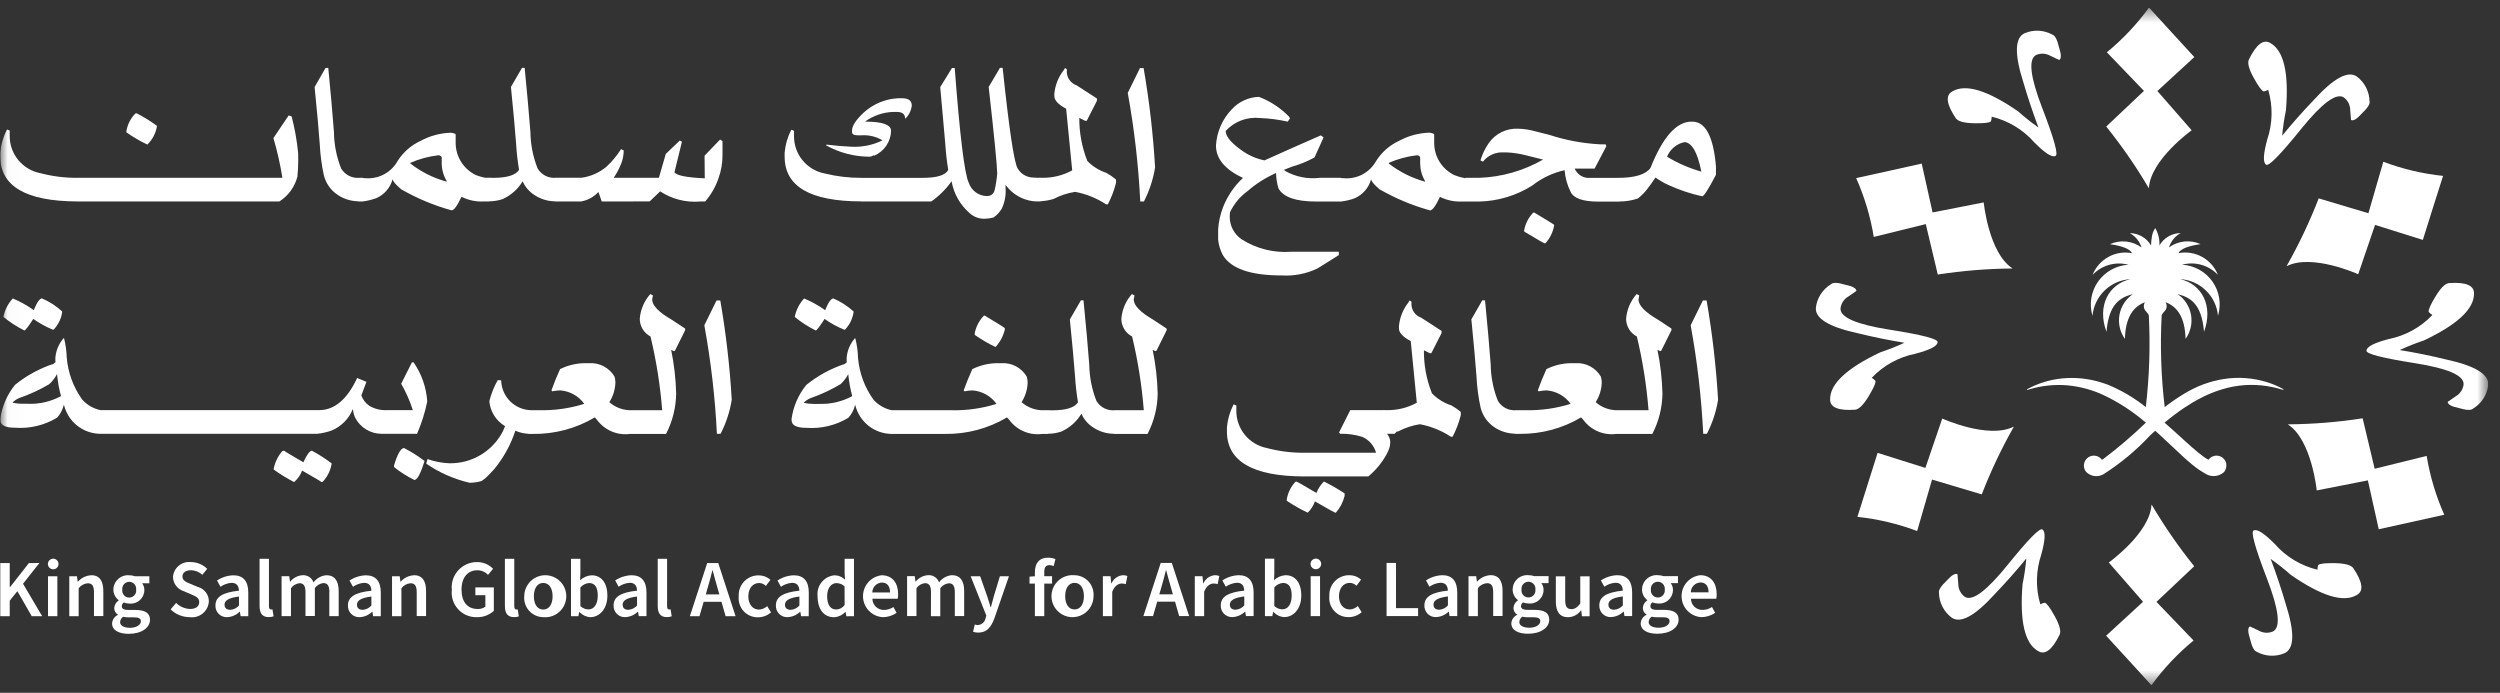 <svg width="166" height="46" viewBox="0 0 166 46" fill="none" xmlns="http://www.w3.org/2000/svg">
<rect x="0" y="0" width="166" height="46" fill="#333333" stroke="none"/>
<g clip-path="url(#clip0_60_3542)">
<g clip-path="url(#clip1_60_3542)">
<g clip-path="url(#clip2_60_3542)">
<path d="M1.92 37.386L0.663 38.991H0.646V37.387H0.019V40.914H0.646V39.884L1.153 39.254L2.107 40.914H2.799L1.529 38.761L2.615 37.385L1.92 37.386Z" fill="white"/>
<path d="M3.809 38.264H3.188V40.914H3.809V38.264Z" fill="white"/>
<mask id="mask0_60_3542" style="mask-type:luminance" maskUnits="userSpaceOnUse" x="0" y="0" width="166" height="46">
<path d="M165.22 0.502H0.02V45.498H165.22V0.502Z" fill="white"/>
</mask>
<g mask="url(#mask0_60_3542)">
<path d="M3.502 37.096C3.434 37.102 3.369 37.128 3.315 37.17C3.261 37.213 3.22 37.27 3.198 37.335C3.176 37.4 3.173 37.47 3.19 37.536C3.207 37.603 3.243 37.663 3.294 37.709C3.345 37.756 3.408 37.786 3.475 37.798C3.543 37.809 3.613 37.8 3.676 37.772C3.738 37.745 3.792 37.699 3.829 37.642C3.867 37.584 3.887 37.517 3.886 37.448C3.886 37.399 3.876 37.351 3.856 37.306C3.836 37.262 3.807 37.221 3.771 37.188C3.735 37.156 3.692 37.13 3.646 37.114C3.6 37.099 3.551 37.092 3.502 37.096Z" fill="white"/>
<path d="M6.046 38.2C5.88 38.208 5.717 38.25 5.568 38.323C5.418 38.395 5.285 38.498 5.176 38.623H5.158L5.11 38.265H4.601V40.915H5.223V39.059C5.294 38.964 5.385 38.886 5.489 38.829C5.594 38.772 5.709 38.738 5.827 38.729C6.114 38.729 6.24 38.893 6.24 39.329V40.907H6.861V39.245C6.861 38.576 6.612 38.191 6.045 38.191" fill="white"/>
<path d="M8.989 40.499H8.518C8.196 40.499 8.089 40.406 8.089 40.259C8.088 40.21 8.099 40.161 8.122 40.117C8.144 40.072 8.177 40.035 8.218 40.006C8.332 40.05 8.453 40.074 8.576 40.076C8.703 40.09 8.832 40.078 8.954 40.039C9.076 40.001 9.189 39.936 9.284 39.851C9.38 39.766 9.456 39.661 9.508 39.544C9.559 39.426 9.586 39.3 9.585 39.172C9.587 39.01 9.534 38.853 9.434 38.727H9.917V38.263H8.969C8.842 38.219 8.709 38.197 8.575 38.198C8.443 38.187 8.309 38.203 8.184 38.246C8.058 38.288 7.942 38.356 7.844 38.446C7.746 38.535 7.667 38.644 7.613 38.765C7.558 38.886 7.53 39.017 7.528 39.15C7.529 39.286 7.561 39.42 7.621 39.541C7.682 39.662 7.77 39.768 7.878 39.85V39.871C7.794 39.925 7.724 39.998 7.673 40.084C7.622 40.17 7.592 40.267 7.585 40.366C7.582 40.454 7.603 40.542 7.645 40.62C7.687 40.697 7.749 40.763 7.824 40.809V40.83C7.716 40.882 7.624 40.962 7.556 41.061C7.489 41.16 7.45 41.276 7.442 41.395C7.442 41.859 7.912 42.086 8.545 42.086C9.411 42.086 9.96 41.674 9.96 41.151C9.96 40.694 9.623 40.502 8.989 40.502M8.576 38.632C8.642 38.632 8.708 38.645 8.768 38.672C8.828 38.699 8.882 38.739 8.926 38.788C8.97 38.837 9.003 38.896 9.023 38.959C9.042 39.022 9.048 39.088 9.04 39.154C9.049 39.22 9.044 39.286 9.025 39.35C9.006 39.413 8.973 39.472 8.93 39.522C8.886 39.571 8.832 39.611 8.772 39.639C8.712 39.666 8.646 39.68 8.58 39.68C8.514 39.68 8.449 39.666 8.388 39.639C8.328 39.611 8.274 39.571 8.231 39.522C8.187 39.472 8.155 39.413 8.136 39.35C8.117 39.286 8.111 39.22 8.12 39.154C8.112 39.088 8.118 39.022 8.138 38.959C8.157 38.896 8.19 38.837 8.234 38.788C8.278 38.739 8.332 38.699 8.392 38.672C8.453 38.645 8.518 38.632 8.584 38.632M8.649 41.687C8.233 41.687 7.974 41.547 7.974 41.304C7.977 41.234 7.998 41.166 8.034 41.105C8.069 41.044 8.119 40.993 8.179 40.955C8.296 40.982 8.417 40.994 8.537 40.992H8.89C9.193 40.992 9.354 41.052 9.354 41.257C9.354 41.485 9.062 41.687 8.634 41.687" fill="white"/>
<path d="M13.146 38.979L12.67 38.779C12.377 38.659 12.113 38.556 12.113 38.28C12.113 38.022 12.33 37.865 12.67 37.865C12.954 37.866 13.228 37.975 13.436 38.168L13.758 37.771C13.468 37.484 13.078 37.322 12.67 37.321C12.526 37.306 12.381 37.319 12.242 37.362C12.104 37.404 11.976 37.474 11.865 37.567C11.755 37.66 11.664 37.774 11.598 37.903C11.533 38.032 11.494 38.173 11.485 38.317C11.491 38.528 11.564 38.731 11.692 38.899C11.819 39.067 11.997 39.19 12.198 39.252L12.681 39.461C13.001 39.598 13.229 39.69 13.229 39.981C13.229 40.259 13.011 40.436 12.614 40.436C12.268 40.421 11.94 40.278 11.694 40.034L11.33 40.464C11.67 40.795 12.126 40.981 12.601 40.98C12.754 41.001 12.91 40.989 13.058 40.946C13.206 40.903 13.344 40.83 13.463 40.732C13.582 40.634 13.679 40.512 13.749 40.374C13.819 40.236 13.859 40.086 13.868 39.932C13.87 39.717 13.802 39.507 13.672 39.335C13.543 39.162 13.361 39.038 13.154 38.98" fill="white"/>
<path d="M15.499 38.2C15.111 38.211 14.734 38.331 14.411 38.547L14.64 38.962C14.859 38.808 15.116 38.718 15.383 38.7C15.741 38.7 15.856 38.938 15.864 39.222C14.777 39.339 14.306 39.635 14.306 40.202C14.301 40.306 14.318 40.409 14.355 40.507C14.393 40.603 14.451 40.692 14.524 40.765C14.598 40.838 14.687 40.895 14.784 40.932C14.882 40.969 14.986 40.985 15.089 40.979C15.398 40.963 15.69 40.836 15.912 40.621H15.929L15.977 40.915H16.486V39.346C16.486 38.603 16.16 38.2 15.497 38.2M15.868 40.205C15.796 40.289 15.707 40.357 15.609 40.407C15.51 40.456 15.402 40.485 15.292 40.492C15.069 40.492 14.909 40.389 14.909 40.155C14.909 39.888 15.149 39.7 15.867 39.609L15.868 40.205Z" fill="white"/>
<path d="M17.992 40.473C17.927 40.473 17.858 40.419 17.858 40.266V37.103H17.236V40.233C17.236 40.697 17.398 40.976 17.839 40.976C17.95 40.979 18.061 40.961 18.166 40.922L18.089 40.458C18.059 40.465 18.028 40.469 17.996 40.469" fill="white"/>
<path d="M21.866 39.333V40.911H22.488V39.249C22.488 38.579 22.229 38.195 21.669 38.195C21.502 38.21 21.339 38.26 21.192 38.342C21.046 38.424 20.918 38.536 20.817 38.67C20.764 38.522 20.664 38.394 20.532 38.308C20.399 38.222 20.242 38.182 20.085 38.195C19.927 38.206 19.774 38.249 19.633 38.323C19.493 38.396 19.37 38.498 19.271 38.621H19.255L19.206 38.26H18.697V40.911H19.319V39.055C19.384 38.965 19.468 38.889 19.563 38.833C19.659 38.776 19.765 38.739 19.875 38.724C20.154 38.724 20.284 38.889 20.284 39.325V40.902H20.906V39.046C20.971 38.956 21.054 38.88 21.15 38.824C21.246 38.767 21.352 38.73 21.462 38.716C21.741 38.716 21.871 38.88 21.871 39.316" fill="white"/>
<path d="M23.104 40.203C23.099 40.306 23.116 40.41 23.154 40.508C23.191 40.605 23.249 40.693 23.323 40.766C23.397 40.839 23.485 40.896 23.582 40.933C23.68 40.97 23.784 40.986 23.888 40.98C24.196 40.964 24.488 40.837 24.71 40.622H24.728L24.775 40.916H25.285V39.346C25.285 38.608 24.958 38.201 24.295 38.201C23.907 38.212 23.53 38.332 23.207 38.548L23.437 38.962C23.656 38.809 23.913 38.718 24.179 38.701C24.537 38.701 24.652 38.938 24.661 39.223C23.573 39.34 23.102 39.636 23.102 40.203M24.661 39.609V40.205C24.588 40.289 24.5 40.357 24.401 40.407C24.302 40.456 24.195 40.485 24.084 40.492C23.862 40.492 23.702 40.389 23.702 40.155C23.702 39.888 23.942 39.7 24.661 39.609Z" fill="white"/>
<path d="M27.476 38.2C27.31 38.208 27.147 38.25 26.997 38.323C26.848 38.395 26.715 38.498 26.605 38.623H26.589L26.54 38.265H26.031V40.915H26.653V39.059C26.724 38.964 26.815 38.886 26.919 38.829C27.023 38.772 27.138 38.738 27.257 38.729C27.544 38.729 27.67 38.893 27.67 39.329V40.907H28.291V39.245C28.291 38.576 28.042 38.191 27.475 38.191" fill="white"/>
<path d="M31.663 40.98C32.079 40.992 32.483 40.842 32.79 40.562V39.005H31.564V39.52H32.229V40.282C32.084 40.389 31.907 40.444 31.726 40.437C31.018 40.437 30.645 39.949 30.645 39.144C30.645 38.338 31.066 37.866 31.692 37.866C31.825 37.864 31.958 37.891 32.08 37.943C32.203 37.996 32.313 38.074 32.404 38.172L32.739 37.768C32.601 37.625 32.435 37.511 32.252 37.434C32.068 37.358 31.87 37.319 31.672 37.322C31.437 37.321 31.205 37.369 30.99 37.463C30.776 37.558 30.583 37.696 30.426 37.87C30.268 38.044 30.149 38.249 30.076 38.471C30.002 38.694 29.977 38.93 30.001 39.163C29.974 39.395 29.997 39.63 30.069 39.852C30.141 40.075 30.26 40.279 30.418 40.451C30.575 40.624 30.768 40.76 30.983 40.852C31.198 40.943 31.43 40.987 31.663 40.981" fill="white"/>
<path d="M34.123 40.98C34.235 40.983 34.346 40.965 34.451 40.926L34.373 40.462C34.343 40.47 34.312 40.473 34.28 40.473C34.215 40.473 34.147 40.419 34.147 40.266V37.103H33.525V40.233C33.525 40.697 33.687 40.976 34.127 40.976" fill="white"/>
<path d="M36.071 40.98C36.351 41.008 36.634 40.95 36.88 40.813C37.127 40.677 37.327 40.469 37.454 40.218C37.581 39.966 37.628 39.681 37.59 39.402C37.552 39.123 37.431 38.861 37.241 38.652C37.052 38.443 36.804 38.297 36.53 38.231C36.255 38.166 35.968 38.185 35.705 38.286C35.441 38.388 35.215 38.566 35.055 38.799C34.895 39.031 34.81 39.306 34.809 39.588C34.794 39.764 34.816 39.941 34.872 40.108C34.928 40.275 35.018 40.428 35.137 40.559C35.255 40.69 35.399 40.794 35.56 40.867C35.721 40.939 35.894 40.978 36.071 40.98ZM36.071 38.707C36.459 38.707 36.693 39.061 36.693 39.593C36.693 40.125 36.459 40.474 36.071 40.474C35.682 40.474 35.449 40.124 35.449 39.593C35.449 39.062 35.683 38.707 36.071 38.707Z" fill="white"/>
<path d="M38.459 40.637H38.476C38.663 40.841 38.922 40.964 39.199 40.98C39.789 40.98 40.331 40.455 40.331 39.545C40.331 38.731 39.948 38.2 39.285 38.2C38.998 38.215 38.727 38.333 38.519 38.53L38.537 38.089V37.103H37.915V40.915H38.405L38.459 40.637ZM38.537 39.011C38.608 38.925 38.697 38.855 38.796 38.803C38.895 38.752 39.004 38.721 39.115 38.713C39.519 38.713 39.692 39.026 39.692 39.555C39.692 40.155 39.422 40.466 39.069 40.466C38.871 40.459 38.682 40.381 38.538 40.246L38.537 39.011Z" fill="white"/>
<path d="M42.351 40.618H42.368L42.416 40.912H42.926V39.342C42.926 38.6 42.599 38.196 41.937 38.196C41.549 38.207 41.172 38.328 40.849 38.543L41.077 38.958C41.296 38.805 41.553 38.715 41.82 38.697C42.178 38.697 42.292 38.935 42.3 39.22C41.213 39.337 40.742 39.632 40.742 40.2C40.737 40.304 40.754 40.408 40.791 40.505C40.829 40.602 40.887 40.69 40.961 40.764C41.035 40.837 41.123 40.894 41.221 40.931C41.318 40.968 41.422 40.983 41.526 40.977C41.835 40.961 42.127 40.834 42.349 40.619M41.343 40.155C41.343 39.888 41.582 39.7 42.3 39.609V40.204C42.228 40.288 42.14 40.356 42.041 40.405C41.943 40.455 41.835 40.484 41.725 40.491C41.502 40.491 41.343 40.389 41.343 40.154" fill="white"/>
<path d="M44.428 40.473C44.363 40.473 44.295 40.419 44.295 40.266V37.103H43.673V40.233C43.673 40.697 43.834 40.976 44.275 40.976C44.387 40.979 44.498 40.961 44.603 40.922L44.525 40.458C44.495 40.465 44.463 40.469 44.432 40.469" fill="white"/>
<path d="M46.723 39.959H47.906L48.18 40.915H48.842L47.692 37.389H46.958L45.807 40.915H46.446L46.723 39.959ZM46.988 39.038C47.1 38.667 47.204 38.265 47.302 37.874H47.323C47.427 38.261 47.53 38.664 47.642 39.038L47.766 39.468H46.865L46.988 39.038Z" fill="white"/>
<path d="M50.941 40.248C50.791 40.386 50.597 40.467 50.393 40.477C49.981 40.477 49.689 40.127 49.689 39.596C49.689 39.066 49.985 38.711 50.413 38.711C50.58 38.717 50.738 38.787 50.854 38.906L51.157 38.502C50.945 38.308 50.668 38.202 50.381 38.204C50.2 38.201 50.021 38.236 49.854 38.305C49.687 38.375 49.536 38.479 49.411 38.609C49.287 38.74 49.19 38.895 49.128 39.065C49.066 39.235 49.04 39.416 49.052 39.596C49.033 39.774 49.053 39.954 49.109 40.123C49.165 40.293 49.256 40.449 49.377 40.581C49.498 40.712 49.645 40.816 49.81 40.887C49.974 40.957 50.151 40.992 50.33 40.989C50.648 40.989 50.956 40.873 51.196 40.662L50.941 40.248Z" fill="white"/>
<path d="M53.703 39.346C53.703 38.603 53.376 38.2 52.714 38.2C52.325 38.211 51.948 38.331 51.625 38.547L51.854 38.962C52.073 38.808 52.33 38.718 52.596 38.7C52.955 38.7 53.07 38.938 53.077 39.222C51.989 39.339 51.519 39.635 51.519 40.202C51.514 40.306 51.531 40.409 51.568 40.507C51.606 40.603 51.664 40.692 51.737 40.765C51.811 40.838 51.9 40.895 51.997 40.932C52.094 40.969 52.198 40.985 52.302 40.979C52.611 40.963 52.903 40.836 53.125 40.621H53.142L53.19 40.915H53.699L53.703 39.346ZM53.081 40.205C53.009 40.289 52.92 40.357 52.822 40.407C52.723 40.456 52.615 40.485 52.505 40.492C52.282 40.492 52.122 40.389 52.122 40.155C52.122 39.888 52.362 39.7 53.08 39.609L53.081 40.205Z" fill="white"/>
<path d="M56.704 40.915V37.103H56.083V38.063L56.107 38.491C56.016 38.399 55.908 38.326 55.788 38.276C55.669 38.225 55.541 38.2 55.411 38.2C55.245 38.215 55.084 38.264 54.937 38.342C54.79 38.421 54.66 38.529 54.556 38.658C54.451 38.788 54.373 38.938 54.327 39.098C54.282 39.258 54.268 39.426 54.288 39.592C54.288 40.466 54.716 40.984 55.377 40.984C55.664 40.968 55.934 40.843 56.131 40.632H56.148L56.196 40.919L56.704 40.915ZM56.083 40.173C56.019 40.263 55.936 40.336 55.84 40.388C55.743 40.44 55.635 40.468 55.526 40.471C55.144 40.471 54.923 40.166 54.923 39.59C54.923 39.033 55.202 38.718 55.539 38.718C55.74 38.719 55.934 38.797 56.079 38.938L56.083 40.173Z" fill="white"/>
<path d="M59.323 40.307C59.142 40.429 58.928 40.496 58.708 40.5C58.608 40.503 58.508 40.487 58.414 40.451C58.32 40.416 58.234 40.362 58.161 40.293C58.089 40.223 58.03 40.14 57.99 40.048C57.95 39.957 57.928 39.858 57.927 39.757H59.609C59.628 39.658 59.637 39.557 59.636 39.456C59.636 38.713 59.258 38.197 58.542 38.197C58.194 38.237 57.873 38.406 57.644 38.671C57.415 38.936 57.294 39.278 57.304 39.628C57.315 39.978 57.457 40.312 57.702 40.562C57.947 40.813 58.276 40.962 58.626 40.981C58.951 40.977 59.267 40.878 59.535 40.694L59.323 40.307ZM58.555 38.681C58.918 38.681 59.099 38.93 59.099 39.338H57.92C57.922 39.168 57.989 39.005 58.107 38.883C58.225 38.761 58.386 38.689 58.555 38.681Z" fill="white"/>
<path d="M61.813 40.916H62.435V39.059C62.501 38.969 62.584 38.893 62.679 38.837C62.775 38.78 62.882 38.743 62.992 38.729C63.27 38.729 63.4 38.893 63.4 39.329V40.907H64.021V39.245C64.021 38.576 63.762 38.192 63.204 38.192C63.036 38.206 62.874 38.257 62.727 38.338C62.58 38.42 62.452 38.532 62.351 38.667C62.298 38.518 62.198 38.39 62.066 38.304C61.934 38.218 61.777 38.179 61.619 38.192C61.462 38.202 61.308 38.245 61.167 38.319C61.027 38.392 60.904 38.494 60.806 38.617H60.788L60.74 38.257H60.231V40.907H60.853V39.051C60.919 38.961 61.002 38.886 61.097 38.829C61.193 38.772 61.299 38.735 61.41 38.721C61.688 38.721 61.818 38.885 61.818 39.321L61.813 40.916Z" fill="white"/>
<path d="M65.441 41.05C65.418 41.175 65.353 41.288 65.257 41.37C65.16 41.453 65.039 41.5 64.912 41.505C64.849 41.501 64.787 41.488 64.726 41.468L64.612 41.95C64.724 41.987 64.84 42.006 64.957 42.004C65.536 42.004 65.815 41.633 66.035 41.037L66.994 38.265H66.393L65.998 39.564C65.928 39.806 65.861 40.067 65.796 40.313H65.773C65.696 40.06 65.62 39.799 65.54 39.564L65.083 38.265H64.453L65.495 40.883L65.441 41.05Z" fill="white"/>
<path d="M68.717 37.984V38.263L68.361 38.289V38.753H68.717V40.91H69.339V38.753H69.857V38.259H69.339V37.972C69.339 37.664 69.456 37.525 69.676 37.525C69.775 37.526 69.872 37.547 69.963 37.587L70.082 37.123C69.927 37.062 69.762 37.031 69.596 37.03C68.971 37.03 68.718 37.433 68.718 37.983" fill="white"/>
<path d="M71.35 38.194C71.069 38.167 70.787 38.225 70.54 38.361C70.293 38.497 70.093 38.704 69.966 38.956C69.839 39.208 69.792 39.492 69.829 39.772C69.867 40.051 69.989 40.313 70.178 40.522C70.368 40.731 70.616 40.878 70.89 40.943C71.164 41.008 71.452 40.989 71.715 40.888C71.978 40.787 72.205 40.608 72.365 40.376C72.524 40.144 72.61 39.868 72.611 39.586C72.625 39.411 72.604 39.234 72.547 39.067C72.491 38.901 72.401 38.747 72.283 38.616C72.165 38.486 72.021 38.381 71.86 38.308C71.7 38.236 71.526 38.197 71.35 38.194ZM71.35 40.467C70.962 40.467 70.728 40.117 70.728 39.586C70.728 39.055 70.962 38.701 71.35 38.701C71.738 38.701 71.972 39.054 71.972 39.586C71.972 40.118 71.739 40.467 71.35 40.467Z" fill="white"/>
<path d="M73.805 38.732H73.787L73.74 38.259H73.231V40.91H73.852V39.293C74.012 38.889 74.267 38.745 74.479 38.745C74.571 38.745 74.663 38.759 74.751 38.787L74.858 38.248C74.764 38.207 74.661 38.189 74.559 38.194C74.396 38.208 74.24 38.265 74.108 38.359C73.975 38.454 73.871 38.583 73.805 38.732Z" fill="white"/>
<path d="M77.072 37.38L75.921 40.907H76.56L76.839 39.951H78.022L78.296 40.907H78.959L77.808 37.38H77.072ZM76.979 39.462L77.103 39.031C77.216 38.66 77.32 38.258 77.416 37.868H77.437C77.54 38.255 77.644 38.657 77.757 39.031L77.88 39.462H76.979Z" fill="white"/>
<path d="M79.908 38.732H79.89L79.843 38.259H79.334V40.91H79.955V39.293C80.115 38.889 80.37 38.745 80.582 38.745C80.674 38.745 80.766 38.759 80.854 38.787L80.961 38.248C80.867 38.207 80.764 38.189 80.662 38.194C80.499 38.208 80.344 38.265 80.211 38.359C80.078 38.454 79.974 38.583 79.908 38.732Z" fill="white"/>
<path d="M82.254 38.194C81.865 38.205 81.488 38.326 81.165 38.541L81.394 38.956C81.613 38.803 81.87 38.712 82.137 38.694C82.495 38.694 82.61 38.932 82.618 39.217C81.531 39.333 81.06 39.629 81.06 40.196C81.055 40.3 81.072 40.404 81.109 40.501C81.147 40.598 81.205 40.686 81.278 40.76C81.352 40.833 81.441 40.89 81.538 40.927C81.635 40.964 81.739 40.98 81.843 40.974C82.152 40.957 82.444 40.83 82.666 40.615H82.683L82.731 40.909H83.24V39.34C83.24 38.597 82.913 38.193 82.251 38.193M82.622 40.199C82.55 40.282 82.462 40.351 82.363 40.4C82.264 40.449 82.156 40.478 82.046 40.486C81.823 40.486 81.663 40.383 81.663 40.149C81.663 39.882 81.903 39.694 82.621 39.603L82.622 40.199Z" fill="white"/>
<path d="M85.361 38.194C85.075 38.21 84.803 38.327 84.596 38.525L84.614 38.084V37.097H83.992V40.91H84.482L84.536 40.631H84.553C84.74 40.835 85 40.959 85.276 40.975C85.865 40.975 86.407 40.45 86.407 39.54C86.407 38.725 86.024 38.194 85.361 38.194ZM85.144 40.461C84.947 40.454 84.758 40.376 84.614 40.241V39.005C84.685 38.919 84.773 38.849 84.872 38.798C84.972 38.747 85.08 38.716 85.192 38.707C85.596 38.707 85.768 39.02 85.768 39.549C85.768 40.149 85.498 40.461 85.144 40.461Z" fill="white"/>
<path d="M87.342 37.092C87.274 37.098 87.209 37.123 87.154 37.166C87.1 37.208 87.06 37.265 87.038 37.33C87.016 37.395 87.013 37.465 87.03 37.532C87.047 37.598 87.083 37.658 87.134 37.705C87.184 37.751 87.248 37.782 87.315 37.793C87.383 37.804 87.453 37.795 87.515 37.767C87.578 37.74 87.632 37.694 87.669 37.637C87.707 37.579 87.726 37.512 87.726 37.444C87.726 37.395 87.716 37.346 87.696 37.302C87.676 37.257 87.647 37.217 87.611 37.184C87.575 37.151 87.532 37.126 87.486 37.11C87.44 37.094 87.391 37.088 87.342 37.092Z" fill="white"/>
<path d="M87.651 38.259H87.029V40.91H87.651V38.259Z" fill="white"/>
<path d="M89.612 40.467C89.2 40.467 88.908 40.117 88.908 39.586C88.908 39.056 89.204 38.701 89.631 38.701C89.797 38.707 89.955 38.776 90.072 38.895L90.374 38.491C90.163 38.297 89.886 38.191 89.599 38.193C89.418 38.19 89.238 38.225 89.072 38.295C88.905 38.364 88.754 38.468 88.63 38.599C88.505 38.729 88.408 38.885 88.346 39.054C88.284 39.224 88.258 39.405 88.269 39.585C88.251 39.763 88.27 39.943 88.326 40.112C88.382 40.282 88.474 40.438 88.595 40.569C88.716 40.701 88.863 40.806 89.027 40.876C89.192 40.946 89.369 40.981 89.547 40.978C89.866 40.978 90.174 40.862 90.413 40.652L90.161 40.242C90.011 40.38 89.817 40.461 89.612 40.471" fill="white"/>
<path d="M92.695 37.38H92.069V40.907H94.161V40.38H92.694L92.695 37.38Z" fill="white"/>
<path d="M95.774 38.194C95.386 38.205 95.008 38.326 94.685 38.541L94.915 38.956C95.133 38.803 95.39 38.712 95.657 38.694C96.015 38.694 96.13 38.932 96.139 39.217C95.051 39.333 94.581 39.629 94.581 40.196C94.575 40.3 94.592 40.404 94.63 40.501C94.668 40.598 94.725 40.686 94.799 40.76C94.873 40.833 94.961 40.89 95.059 40.927C95.156 40.964 95.26 40.98 95.364 40.974C95.672 40.957 95.964 40.83 96.186 40.615H96.204L96.251 40.909H96.761V39.34C96.761 38.597 96.434 38.193 95.771 38.193M96.142 40.199C96.07 40.282 95.982 40.351 95.883 40.4C95.784 40.449 95.676 40.478 95.566 40.486C95.343 40.486 95.184 40.383 95.184 40.149C95.184 39.882 95.423 39.694 96.142 39.603V40.199Z" fill="white"/>
<path d="M98.953 38.194C98.787 38.203 98.625 38.245 98.475 38.317C98.326 38.39 98.192 38.492 98.083 38.617H98.066L98.019 38.259H97.509V40.91H98.131V39.054C98.203 38.959 98.293 38.88 98.398 38.823C98.502 38.766 98.617 38.732 98.735 38.723C99.022 38.723 99.148 38.887 99.148 39.324V40.901H99.77V39.239C99.77 38.57 99.522 38.186 98.954 38.186" fill="white"/>
<path d="M101.897 40.493H101.426C101.104 40.493 100.996 40.4 100.996 40.254C100.995 40.204 101.007 40.155 101.03 40.111C101.052 40.067 101.085 40.029 101.126 40C101.24 40.045 101.362 40.069 101.484 40.07C101.611 40.084 101.74 40.072 101.862 40.033C101.984 39.995 102.097 39.93 102.192 39.845C102.287 39.759 102.364 39.655 102.416 39.538C102.467 39.421 102.494 39.294 102.493 39.166C102.496 39.005 102.442 38.848 102.342 38.721H102.825V38.257H101.878C101.752 38.214 101.619 38.191 101.485 38.192C101.353 38.181 101.22 38.197 101.094 38.24C100.968 38.282 100.852 38.35 100.754 38.44C100.655 38.529 100.577 38.638 100.522 38.759C100.468 38.88 100.44 39.012 100.438 39.145C100.439 39.28 100.471 39.414 100.531 39.535C100.592 39.657 100.68 39.762 100.788 39.844V39.866C100.704 39.919 100.634 39.992 100.582 40.078C100.531 40.164 100.501 40.261 100.494 40.36C100.492 40.449 100.513 40.536 100.555 40.614C100.597 40.691 100.659 40.757 100.734 40.803V40.824C100.626 40.876 100.534 40.956 100.466 41.055C100.399 41.154 100.36 41.27 100.352 41.389C100.352 41.854 100.823 42.08 101.456 42.08C102.321 42.08 102.87 41.668 102.87 41.145C102.87 40.688 102.532 40.496 101.899 40.496M101.486 38.627C101.552 38.626 101.618 38.64 101.678 38.667C101.739 38.693 101.792 38.733 101.836 38.782C101.88 38.832 101.913 38.89 101.933 38.953C101.953 39.016 101.958 39.083 101.95 39.148C101.959 39.214 101.953 39.28 101.933 39.343C101.914 39.406 101.882 39.464 101.838 39.514C101.795 39.563 101.741 39.602 101.681 39.63C101.621 39.657 101.556 39.671 101.49 39.671C101.424 39.671 101.359 39.657 101.299 39.63C101.239 39.602 101.185 39.563 101.142 39.514C101.098 39.464 101.066 39.406 101.046 39.343C101.027 39.28 101.021 39.214 101.03 39.148C101.021 39.083 101.027 39.016 101.047 38.953C101.066 38.89 101.099 38.832 101.143 38.782C101.187 38.733 101.241 38.693 101.302 38.667C101.362 38.64 101.427 38.626 101.494 38.627M101.559 41.681C101.142 41.681 100.883 41.541 100.883 41.299C100.887 41.228 100.907 41.16 100.943 41.099C100.979 41.038 101.028 40.987 101.088 40.95C101.205 40.977 101.326 40.989 101.446 40.986H101.81C102.114 40.986 102.274 41.046 102.274 41.251C102.274 41.48 101.983 41.681 101.555 41.681" fill="white"/>
<path d="M104.929 40.075C104.728 40.334 104.575 40.446 104.341 40.446C104.054 40.446 103.929 40.282 103.929 39.846V38.269H103.307V39.931C103.307 40.6 103.556 40.984 104.124 40.984C104.292 40.98 104.456 40.936 104.604 40.857C104.752 40.778 104.879 40.665 104.976 40.529H104.993L105.041 40.919H105.55V38.269H104.929V40.075Z" fill="white"/>
<path d="M107.387 38.194C106.999 38.206 106.622 38.326 106.299 38.541L106.528 38.956C106.747 38.803 107.004 38.712 107.271 38.694C107.629 38.694 107.744 38.932 107.753 39.217C106.665 39.333 106.194 39.629 106.194 40.196C106.189 40.3 106.206 40.404 106.244 40.501C106.281 40.598 106.339 40.686 106.413 40.76C106.487 40.833 106.575 40.89 106.672 40.927C106.77 40.964 106.874 40.98 106.978 40.974C107.286 40.957 107.578 40.83 107.8 40.615H107.818L107.865 40.909H108.374V39.34C108.374 38.597 108.049 38.193 107.385 38.193M107.756 40.199C107.684 40.282 107.596 40.351 107.497 40.4C107.398 40.449 107.29 40.478 107.18 40.486C106.957 40.486 106.798 40.383 106.798 40.149C106.798 39.882 107.037 39.694 107.755 39.603L107.756 40.199Z" fill="white"/>
<path d="M110.488 40.493H110.017C109.695 40.493 109.587 40.4 109.587 40.254C109.586 40.204 109.598 40.155 109.62 40.111C109.643 40.067 109.676 40.029 109.717 40C109.831 40.045 109.952 40.069 110.075 40.07C110.202 40.085 110.331 40.072 110.453 40.033C110.575 39.995 110.688 39.93 110.783 39.845C110.878 39.76 110.954 39.655 111.006 39.538C111.058 39.421 111.085 39.294 111.084 39.166C111.086 39.005 111.033 38.848 110.933 38.721H111.416V38.257H110.469C110.342 38.214 110.209 38.192 110.075 38.192C109.943 38.181 109.809 38.197 109.684 38.24C109.558 38.283 109.442 38.351 109.344 38.44C109.246 38.529 109.167 38.638 109.113 38.76C109.058 38.881 109.03 39.012 109.028 39.145C109.029 39.28 109.061 39.414 109.121 39.535C109.182 39.657 109.27 39.763 109.378 39.844V39.866C109.294 39.92 109.224 39.992 109.173 40.078C109.122 40.164 109.092 40.261 109.085 40.36C109.082 40.449 109.103 40.536 109.145 40.614C109.187 40.692 109.249 40.757 109.324 40.803V40.825C109.216 40.876 109.124 40.956 109.056 41.055C108.989 41.154 108.95 41.27 108.942 41.39C108.942 41.854 109.412 42.08 110.045 42.08C110.911 42.08 111.46 41.668 111.46 41.146C111.46 40.688 111.122 40.496 110.489 40.496M110.076 38.627C110.142 38.626 110.208 38.64 110.268 38.667C110.328 38.694 110.382 38.733 110.426 38.782C110.47 38.832 110.503 38.89 110.523 38.953C110.542 39.016 110.548 39.083 110.54 39.148C110.549 39.214 110.544 39.281 110.525 39.344C110.506 39.407 110.473 39.466 110.43 39.516C110.386 39.566 110.332 39.606 110.272 39.633C110.212 39.66 110.146 39.675 110.08 39.675C110.014 39.675 109.949 39.66 109.888 39.633C109.828 39.606 109.774 39.566 109.731 39.516C109.687 39.466 109.655 39.407 109.636 39.344C109.617 39.281 109.611 39.214 109.62 39.148C109.612 39.083 109.618 39.017 109.637 38.954C109.657 38.891 109.689 38.833 109.733 38.784C109.776 38.735 109.829 38.695 109.889 38.668C109.949 38.641 110.014 38.627 110.08 38.627M110.145 41.681C109.729 41.681 109.469 41.541 109.469 41.299C109.473 41.228 109.493 41.16 109.529 41.099C109.565 41.038 109.614 40.987 109.674 40.95C109.792 40.977 109.912 40.989 110.032 40.986H110.396C110.7 40.986 110.86 41.046 110.86 41.251C110.86 41.48 110.569 41.681 110.141 41.681" fill="white"/>
<path d="M112.894 38.194C112.546 38.234 112.225 38.404 111.996 38.669C111.767 38.934 111.645 39.275 111.656 39.625C111.667 39.975 111.808 40.309 112.053 40.56C112.298 40.81 112.628 40.96 112.978 40.979C113.303 40.974 113.619 40.875 113.887 40.692L113.675 40.305C113.493 40.427 113.279 40.494 113.06 40.497C112.959 40.501 112.859 40.484 112.765 40.449C112.671 40.413 112.585 40.359 112.512 40.29C112.44 40.221 112.381 40.138 112.341 40.046C112.3 39.954 112.279 39.855 112.277 39.754H113.96C113.979 39.655 113.988 39.553 113.987 39.452C113.987 38.709 113.609 38.193 112.892 38.193M112.27 39.331C112.272 39.161 112.339 38.999 112.457 38.877C112.575 38.755 112.735 38.683 112.905 38.675C113.268 38.675 113.449 38.924 113.449 39.331H112.27Z" fill="white"/>
<path d="M5.117 13.378H18.55C19.143 12.999 19.571 12.41 19.748 11.73C19.785 11.358 19.803 10.987 19.804 10.616C19.804 10.464 19.804 10.313 19.797 10.166C19.718 9.341 19.572 8.524 19.361 7.722L19.166 7.667L18.156 9.168C18.41 10.034 18.609 10.915 18.751 11.807H5.117C4.294 11.812 3.474 11.708 2.679 11.498C2.103 11.388 1.585 11.079 1.213 10.627C0.841 10.174 0.64 9.605 0.644 9.02V8.667L0.464 8.597C0.217 9.072 0.065 9.591 0.017 10.124L0.017 10.384C0.017 12.364 1.716 13.361 5.114 13.375" fill="white"/>
<path d="M10.423 8.379V8.358C9.996 8.043 9.545 7.764 9.072 7.523C9.04 7.522 9.009 7.529 8.98 7.543C8.657 7.876 8.448 8.303 8.385 8.762V8.783C8.827 9.095 9.295 9.368 9.783 9.6C10.122 9.273 10.345 8.846 10.421 8.381" fill="white"/>
<path d="M47.695 11.875C47.888 11.355 47.983 10.803 47.974 10.248V9.369L47.814 9.265L46.783 10.338L46.797 11.84C45.614 11.789 44.943 11.658 44.782 11.446L45.281 9.409L45.136 9.333L44.208 10.22L43.75 11.806H40.751C40.947 11.515 41.112 11.204 41.243 10.878C41.355 10.594 41.414 10.292 41.416 9.988L41.237 9.904C40.965 10.334 40.639 10.726 40.266 11.072C39.798 11.463 39.229 11.716 38.625 11.802H36.921C36.678 11.827 36.433 11.782 36.215 11.671C35.997 11.56 35.816 11.389 35.693 11.178C35.392 10.409 35.231 9.592 35.219 8.765C35.126 7.57 34.999 6.15 34.837 4.506H34.66L33.926 5.774C34.088 7.383 34.203 8.651 34.272 9.579C34.306 10.148 34.371 10.714 34.466 11.276C34.24 11.632 33.667 11.809 32.748 11.809C32.675 11.809 32.601 11.806 32.526 11.802H32.197C31.991 11.76 31.788 11.699 31.592 11.622C31.185 11.424 30.843 11.115 30.607 10.729C30.37 10.344 30.248 9.9 30.256 9.447V8.937C30.256 8.881 30.152 8.844 29.945 8.813C29.235 8.833 28.54 9.02 27.916 9.359C27.294 9.649 26.767 10.111 26.4 10.691C26.187 11.075 25.864 11.388 25.474 11.59C25.084 11.792 24.642 11.874 24.205 11.826H24.133C24.121 11.816 24.109 11.806 24.102 11.806H23.88C23.637 11.831 23.392 11.785 23.173 11.675C22.955 11.564 22.773 11.393 22.649 11.182C22.345 10.413 22.184 9.596 22.174 8.769C22.083 7.574 21.958 6.154 21.797 4.51H21.617L20.89 5.778C21.052 7.387 21.166 8.655 21.233 9.583C21.266 10.277 21.358 10.968 21.506 11.647C21.64 12.173 21.963 12.632 22.413 12.934C22.815 13.206 23.287 13.355 23.772 13.365L23.785 13.378H24.103L24.108 13.373C24.406 13.333 24.699 13.261 24.982 13.16C25.247 13.045 25.483 12.872 25.671 12.653C25.859 12.434 25.995 12.175 26.069 11.896C26.083 12.03 26.269 12.252 26.626 12.561C27.681 13.17 28.809 13.642 29.984 13.966C30.145 13.966 30.364 13.667 30.642 13.067C31.09 13.291 31.588 13.398 32.089 13.379H32.46L32.47 13.369C32.772 13.368 33.073 13.32 33.36 13.227C33.92 12.978 34.39 12.562 34.704 12.036C34.864 12.404 35.129 12.717 35.466 12.935C35.877 13.214 36.361 13.365 36.858 13.369L36.868 13.379H38.571C39.018 13.303 39.427 13.081 39.735 12.749L39.957 13.379H42.027V13.371H43.141L43.834 12.707C44.621 13.225 45.56 13.462 46.499 13.379H46.825C47.205 12.936 47.501 12.427 47.697 11.876M29.659 12.062C28.782 11.825 27.962 11.415 27.246 10.855V10.814C27.84 10.552 28.471 10.382 29.116 10.309C29.159 10.31 29.201 10.322 29.239 10.344C29.276 10.366 29.308 10.396 29.33 10.433V10.869C29.337 11.277 29.452 11.676 29.663 12.026L29.659 12.062Z" fill="white"/>
<path d="M58.013 10.311L58.061 10.332C58.382 10.191 58.656 9.962 58.852 9.672C59.048 9.381 59.158 9.041 59.169 8.691C59.169 8.28 58.592 8.075 57.437 8.075C57.986 7.676 58.642 7.452 59.32 7.431H59.542C59.913 7.431 60.099 7.578 60.099 7.874H60.12C60.356 7.642 60.505 7.337 60.542 7.009C60.542 6.686 60.328 6.524 59.898 6.524H59.635C58.798 6.566 58.001 6.894 57.377 7.452C56.842 7.947 56.574 8.353 56.574 8.671V8.764C56.574 8.912 56.701 8.985 56.956 8.985H57.198C57.687 8.951 58.175 9.067 58.596 9.318C57.95 9.638 57.232 9.784 56.512 9.741C56.023 9.722 55.483 9.676 54.891 9.603L54.85 9.63V9.651C55.73 10.141 56.719 10.401 57.727 10.405C57.828 10.4 57.926 10.368 58.011 10.313" fill="white"/>
<path d="M57.196 13.378H61.837C62.361 13.011 62.817 12.556 63.186 12.034C63.328 12.858 63.752 13.607 64.385 14.154C64.653 14.4 65.005 14.533 65.368 14.525C65.569 14.523 65.77 14.495 65.964 14.443C66.192 14.288 66.382 14.085 66.521 13.847C66.72 13.421 66.805 12.951 66.769 12.482V12.274C66.979 12.566 67.245 12.812 67.552 12.997C67.859 13.183 68.201 13.305 68.556 13.355C68.682 13.368 68.809 13.375 68.936 13.374H69.09L69.106 13.36C69.397 13.346 69.684 13.295 69.962 13.208C70.4 12.979 70.872 12.823 71.36 12.744H71.415C72.139 12.883 72.828 13.163 73.444 13.567H73.562C73.784 13.14 73.959 12.69 74.082 12.224C74.101 12.164 74.11 12.102 74.11 12.039C74.111 11.997 74.106 11.955 74.096 11.914C73.898 11.749 73.685 11.603 73.459 11.478C72.981 11.32 72.549 11.049 72.199 10.688C71.838 9.778 71.657 8.807 71.666 7.828L72.054 8.022H72.158L72.836 6.693V6.541L71.479 5.661C71.294 5.596 71.133 5.477 71.018 5.318C70.903 5.16 70.84 4.97 70.835 4.775C70.835 4.719 70.835 4.663 70.843 4.608L70.719 4.516L70.626 4.668C70.276 5.115 70.062 5.653 70.009 6.219V6.385C70.009 6.661 70.27 6.94 70.792 7.22C71.032 9.718 71.166 11.082 71.194 11.313C70.581 11.649 69.891 11.818 69.192 11.805C69.113 11.805 69.037 11.805 68.963 11.797L68.953 11.805H68.874C68.785 11.805 68.662 11.797 68.502 11.784C68.309 11.765 68.123 11.699 67.96 11.593C67.798 11.487 67.663 11.344 67.567 11.175C67.331 10.764 67.001 8.541 66.576 4.506H66.396L65.648 5.774C66.02 9.079 66.209 10.997 66.215 11.528C66.185 11.903 66.126 12.276 66.039 12.642C66.01 12.757 65.941 12.858 65.843 12.927C65.746 12.995 65.627 13.025 65.509 13.013L65.502 13.021C65.237 13.009 64.982 12.918 64.771 12.757C64.56 12.597 64.403 12.376 64.321 12.124C64.041 11.526 63.732 8.989 63.393 4.514H63.213L62.431 5.782L62.77 9.587C62.805 10.155 62.87 10.722 62.964 11.283C62.779 11.634 62.215 11.809 61.274 11.809H57.196C56.375 11.813 55.556 11.716 54.759 11.518C54.184 11.408 53.665 11.1 53.293 10.648C52.92 10.195 52.719 9.626 52.723 9.04V8.683L52.543 8.613C52.296 9.088 52.146 9.607 52.1 10.14V10.402C52.1 12.382 53.799 13.372 57.196 13.372" fill="white"/>
<path d="M75.955 13.378C76.32 12.67 76.571 11.908 76.697 11.121C76.569 8.908 76.315 6.705 75.935 4.521H75.693L74.883 6.17C75.317 8.552 75.594 10.96 75.713 13.378H75.955Z" fill="white"/>
<path d="M101.755 12.309C102.382 11.817 103.112 11.473 103.89 11.301C103.928 11.798 104.062 12.282 104.285 12.728C104.48 13.166 105.094 13.386 106.128 13.386H107.528L107.536 13.377C107.95 13.381 108.362 13.314 108.753 13.179C108.974 13.009 109.173 12.812 109.345 12.593C109.519 12.374 109.712 12.105 109.924 11.787C110.199 11.984 110.493 12.154 110.802 12.292C111.515 12.617 112.26 12.866 113.025 13.035C113.137 13.035 113.441 12.559 113.939 11.608V11.04C113.769 9.065 113.245 8.077 112.368 8.077H112.312C111.315 8.077 110.408 9.102 109.591 11.152C109.273 11.59 108.552 11.809 107.431 11.81H105.393C105.212 11.791 105.039 11.724 104.892 11.616C104.745 11.507 104.63 11.361 104.558 11.193H105.881L106.663 9.708L106.615 9.583H106.244C105.097 9.523 103.963 9.311 102.872 8.954C102.701 8.912 102.392 8.833 101.944 8.718C101.571 8.614 101.186 8.556 100.799 8.545H100.777C100.404 8.53 100.032 8.61 99.697 8.776C99.362 8.942 99.074 9.188 98.859 9.494C98.613 9.848 98.425 10.238 98.302 10.65L98.468 10.734C98.628 10.53 98.835 10.367 99.071 10.26C99.307 10.153 99.566 10.104 99.825 10.118H100.025C100.496 10.138 100.963 10.212 101.418 10.336C102.015 10.481 102.363 10.568 102.46 10.596C101.163 11.341 99.703 11.758 98.208 11.808H97.308L97.293 11.828H97.259C97.022 11.785 96.79 11.717 96.566 11.628C96.16 11.43 95.818 11.121 95.581 10.735C95.344 10.35 95.223 9.905 95.23 9.453V8.934C95.23 8.878 95.125 8.841 94.918 8.809C94.208 8.829 93.513 9.017 92.889 9.356C92.266 9.647 91.74 10.111 91.373 10.693C91.159 11.077 90.837 11.39 90.447 11.592C90.056 11.794 89.615 11.876 89.178 11.828H89.047L89.026 11.808H87.63C86.834 11.906 86.028 11.745 85.331 11.35L85.261 11.274L85.766 11.074C86.293 10.925 86.802 10.719 87.283 10.457L87.885 9.121L87.7 8.989C86.361 9.575 85.114 10.129 83.96 10.65C83.388 10.533 82.849 10.289 82.382 9.938C81.717 9.453 81.384 9.039 81.384 8.696C81.669 8.384 82.025 8.143 82.42 7.994C82.816 7.845 83.242 7.791 83.662 7.837C84.277 7.86 84.889 7.939 85.49 8.073H85.51L85.656 7.851L85.586 7.74C85.025 7.164 84.344 6.717 83.592 6.431C83.254 6.441 82.921 6.519 82.613 6.659C82.305 6.799 82.028 7 81.799 7.248C81.169 7.9 80.793 8.756 80.74 9.661C80.74 10.539 81.337 11.256 82.533 11.814C81.948 12.357 81.495 13.026 81.207 13.77C81.028 14.235 80.92 14.724 80.885 15.221V15.9C80.918 16.264 81.024 16.617 81.197 16.938C81.737 17.838 83.036 18.289 85.095 18.289C85.921 18.341 86.747 18.179 87.492 17.818L88.897 16.938V16.717H85.733C84.57 16.803 83.412 16.51 82.43 15.882C82.19 15.716 81.994 15.494 81.859 15.235C81.724 14.976 81.654 14.689 81.654 14.397C81.654 14.293 81.661 14.189 81.675 14.085C81.941 13.529 82.342 13.049 82.841 12.687C83.407 12.194 84.044 11.79 84.731 11.489C84.736 11.835 84.79 12.178 84.891 12.509C85.209 13.091 86.042 13.382 87.391 13.382H89.031C89.346 13.347 89.655 13.274 89.952 13.164C90.217 13.049 90.453 12.876 90.641 12.657C90.829 12.438 90.965 12.179 91.039 11.9C91.052 12.034 91.238 12.256 91.596 12.565C92.651 13.174 93.78 13.646 94.954 13.97C95.116 13.97 95.335 13.671 95.612 13.071C96.061 13.295 96.558 13.402 97.059 13.383H98.209C99.466 13.356 100.692 12.986 101.754 12.313M111.857 9.436C112.346 9.472 112.717 10.126 112.97 11.396C112.17 11.17 111.403 10.837 110.692 10.406C110.79 10.161 110.948 9.944 111.151 9.775C111.354 9.605 111.596 9.489 111.855 9.437M94.628 12.063C93.751 11.826 92.931 11.415 92.215 10.857V10.815C92.809 10.553 93.439 10.383 94.085 10.31C94.128 10.311 94.17 10.323 94.208 10.345C94.245 10.367 94.276 10.397 94.299 10.434V10.87C94.305 11.279 94.418 11.678 94.628 12.029V12.063Z" fill="white"/>
<path d="M101.748 14.181C101.464 14.499 101.275 14.89 101.201 15.309C101.212 15.334 101.218 15.359 101.222 15.385C102.075 15.898 102.521 16.154 102.559 16.154H102.614C102.919 15.822 103.122 15.408 103.196 14.962C103.194 14.945 103.19 14.929 103.182 14.914C103.02 14.804 102.579 14.534 101.859 14.104C101.836 14.104 101.799 14.129 101.748 14.18" fill="white"/>
<path d="M2.243 20.594C1.809 20.284 1.342 20.023 0.851 19.817C0.532 20.159 0.316 20.584 0.227 21.043C0.656 21.395 1.123 21.697 1.619 21.943C1.693 21.929 1.89 21.673 2.209 21.175C2.612 21.461 3.046 21.701 3.503 21.889H3.559C3.865 21.572 4.064 21.168 4.127 20.732V20.677C3.732 20.318 3.281 20.027 2.79 19.817C2.633 19.817 2.45 20.076 2.243 20.593" fill="white"/>
<path d="M20.711 29.928C20.568 29.928 20.379 30.184 20.143 30.696C19.302 30.207 18.877 29.951 18.868 29.928C18.822 29.93 18.778 29.942 18.737 29.962C18.446 30.302 18.25 30.713 18.169 31.153V31.174C18.601 31.485 19.054 31.764 19.526 32.01C19.764 31.811 19.946 31.553 20.052 31.262V31.241C20.906 31.73 21.339 31.986 21.351 32.01L21.421 31.996C21.74 31.662 21.95 31.239 22.023 30.784V30.77C21.608 30.455 21.168 30.172 20.708 29.925" fill="white"/>
<path d="M28.369 26.66C28.309 25.727 27.995 24.829 27.462 24.061H27.351L26.638 25.481C26.958 26.036 27.218 26.623 27.413 27.233H25.71C25.3 27.256 24.892 27.16 24.536 26.954C24.285 26.786 24.094 26.541 23.993 26.255C24.126 25.905 24.239 25.605 24.332 25.355L23.716 25.098C23.052 26.521 22.209 27.233 21.189 27.233H6.668C6.207 27.134 5.788 26.894 5.47 26.547C4.876 25.726 4.516 24.759 4.431 23.75C4.419 23.311 4.359 22.875 4.252 22.45L4.21 22.471C3.902 22.831 3.715 23.28 3.677 23.752V24.001L3.698 24.043C3.611 24.099 3.567 24.136 3.567 24.154C2.633 24.46 1.762 24.934 0.998 25.553C0.475 26.198 0.137 26.974 0.02 27.796L0.02 27.889C0.02 28.23 0.346 28.401 0.997 28.401C1.974 28.473 2.948 28.241 3.787 27.737C4.004 27.501 4.157 27.213 4.231 26.901H4.252C4.384 27.435 4.688 27.911 5.117 28.255C5.547 28.599 6.077 28.792 6.627 28.805H21.05C21.383 28.771 21.711 28.697 22.026 28.583C22.338 28.453 22.622 28.262 22.861 28.022C23.1 27.782 23.289 27.498 23.418 27.184H23.439C23.454 27.387 23.508 27.584 23.599 27.765C23.767 28.077 24.015 28.338 24.319 28.521C24.622 28.703 24.969 28.801 25.323 28.804H27.691C27.991 28.114 28.218 27.395 28.37 26.658M1.863 26.81H1.46C1.251 26.811 1.042 26.787 0.838 26.741V26.719C0.962 26.602 1.104 26.506 1.26 26.435C1.961 26.195 2.637 25.883 3.275 25.506C3.48 25.313 3.653 25.088 3.787 24.84C3.833 25.334 3.921 25.823 4.05 26.302C3.379 26.663 2.624 26.84 1.862 26.814" fill="white"/>
<path d="M26.161 30.918V31.011C26.578 31.346 27.03 31.634 27.511 31.869C27.705 31.869 27.931 31.449 28.189 30.609C27.762 30.284 27.308 29.997 26.832 29.75C26.615 29.75 26.391 30.141 26.16 30.921" fill="white"/>
<path d="M43.305 19.874L43.355 19.617L43.181 19.525C42.775 19.981 42.529 20.557 42.481 21.166C42.48 21.408 42.546 21.647 42.672 21.854C42.798 22.062 42.978 22.231 43.194 22.342C43.58 23.951 43.839 25.588 43.97 27.237H41.997C41.434 27.267 40.882 27.076 40.459 26.704C40.701 26.327 40.84 25.892 40.861 25.444V25.334C40.855 25.223 40.836 25.114 40.805 25.008C40.635 24.718 40.387 24.481 40.09 24.323C39.792 24.166 39.457 24.093 39.121 24.115H38.81C38.247 24.124 37.693 24.258 37.189 24.509C36.977 24.976 36.785 25.447 36.615 25.922L36.677 25.984C36.85 25.946 37.026 25.925 37.203 25.922C37.518 25.946 37.823 26.038 38.098 26.192C38.373 26.346 38.611 26.559 38.796 26.815C37.822 27.12 36.804 27.263 35.783 27.237H35.226C34.71 27.216 34.22 26.999 33.858 26.63C33.496 26.26 33.288 25.767 33.277 25.25L33.049 25.243C32.8 25.681 32.613 26.152 32.492 26.641C32.521 26.98 32.631 27.308 32.813 27.596C32.995 27.884 33.243 28.124 33.537 28.296L33.392 28.636C33.056 29.289 32.544 29.834 31.914 30.21C31.283 30.586 30.56 30.777 29.826 30.761C29.334 30.74 28.849 30.646 28.385 30.483L28.303 30.788C29.174 31.386 30.15 31.816 31.18 32.055C31.423 32.053 31.665 32.022 31.9 31.962C32.047 31.939 32.354 31.666 32.821 31.145C33.441 30.39 33.916 29.526 34.22 28.597L34.406 28.673C34.627 28.746 34.857 28.79 35.09 28.804L35.097 28.812H35.376C36.822 28.834 38.245 28.455 39.489 27.718C39.553 27.769 39.609 27.83 39.655 27.898C39.906 28.231 40.24 28.492 40.625 28.652C41.01 28.813 41.43 28.868 41.844 28.812H44.226C44.654 27.983 44.884 27.066 44.897 26.133C44.873 25.158 44.761 24.187 44.565 23.232L44.738 23.314L44.814 23.293L45.493 21.928V21.818L44.613 21.236C43.741 20.733 43.304 20.281 43.304 19.879" fill="white"/>
<path d="M47.578 19.95L46.768 21.598C47.204 23.98 47.483 26.388 47.603 28.806H47.846C48.211 28.098 48.461 27.335 48.588 26.548C48.46 24.336 48.206 22.133 47.827 19.95H47.578Z" fill="white"/>
<path d="M54.787 20.594C54.353 20.284 53.886 20.024 53.395 19.818C53.076 20.16 52.86 20.585 52.771 21.044C53.2 21.396 53.667 21.698 54.163 21.944C54.237 21.93 54.434 21.674 54.752 21.176C55.156 21.463 55.592 21.702 56.051 21.89H56.106C56.412 21.573 56.611 21.169 56.675 20.733V20.677C56.28 20.319 55.828 20.029 55.338 19.819C55.181 19.819 54.998 20.078 54.791 20.595" fill="white"/>
<path d="M65.312 20.978C65.013 21.294 64.809 21.688 64.724 22.114V22.238C65.153 22.536 65.604 22.8 66.074 23.028H66.116C66.408 22.706 66.615 22.316 66.718 21.893V21.789C66.667 21.734 66.222 21.456 65.382 20.954C65.357 20.953 65.332 20.961 65.312 20.975" fill="white"/>
<path d="M75.282 19.874L75.331 19.617L75.158 19.525C74.752 19.981 74.507 20.557 74.458 21.166C74.457 21.409 74.523 21.647 74.649 21.855C74.775 22.063 74.956 22.232 75.172 22.343C75.558 23.953 75.817 25.589 75.948 27.239H74.03C73.786 27.264 73.541 27.219 73.323 27.108C73.105 26.998 72.923 26.826 72.8 26.615C72.499 25.846 72.339 25.028 72.326 24.202C72.234 23.007 72.107 21.587 71.945 19.943H71.772L71.038 21.211C71.2 22.82 71.315 24.088 71.385 25.016C71.419 25.585 71.484 26.151 71.579 26.713C71.352 27.069 70.78 27.246 69.862 27.245C69.787 27.245 69.714 27.245 69.639 27.239H69.369C68.806 27.269 68.255 27.077 67.832 26.705C68.073 26.328 68.212 25.893 68.233 25.446V25.334C68.227 25.224 68.208 25.115 68.177 25.009C68.007 24.719 67.759 24.482 67.462 24.324C67.164 24.166 66.829 24.094 66.493 24.116H66.183C65.62 24.125 65.066 24.259 64.562 24.51C64.35 24.977 64.159 25.448 63.988 25.923L64.051 25.985C64.224 25.947 64.4 25.926 64.577 25.923C64.891 25.947 65.197 26.039 65.472 26.194C65.747 26.348 65.984 26.561 66.169 26.817C65.195 27.122 64.177 27.265 63.156 27.239H59.209C58.748 27.14 58.33 26.901 58.011 26.554C57.416 25.734 57.057 24.766 56.972 23.757C56.96 23.318 56.899 22.883 56.792 22.457L56.75 22.478C56.442 22.838 56.256 23.287 56.218 23.759V24.008L56.238 24.05C56.15 24.106 56.107 24.143 56.107 24.161C55.173 24.467 54.302 24.941 53.537 25.56C53.015 26.206 52.678 26.981 52.561 27.803V27.896C52.561 28.238 52.886 28.408 53.537 28.408C54.514 28.481 55.489 28.249 56.328 27.744C56.545 27.508 56.698 27.22 56.772 26.909H56.793C56.925 27.442 57.229 27.918 57.658 28.262C58.088 28.606 58.618 28.799 59.168 28.812H62.749C64.194 28.834 65.618 28.455 66.861 27.718C66.925 27.769 66.981 27.83 67.027 27.898C67.278 28.231 67.613 28.491 67.997 28.652C68.382 28.813 68.802 28.868 69.216 28.812H69.582L69.595 28.801C69.89 28.799 70.182 28.751 70.462 28.66C71.022 28.411 71.492 27.995 71.806 27.469C71.966 27.838 72.231 28.151 72.568 28.369C72.979 28.648 73.463 28.799 73.96 28.803L73.97 28.813H76.198C76.627 27.984 76.857 27.067 76.87 26.134C76.845 25.159 76.734 24.188 76.537 23.232L76.711 23.315L76.787 23.294L77.465 21.93V21.819L76.587 21.237C75.715 20.733 75.278 20.281 75.278 19.88M54.401 26.819H53.999C53.789 26.819 53.58 26.796 53.376 26.749V26.728C53.5 26.61 53.642 26.514 53.798 26.444C54.5 26.202 55.175 25.888 55.813 25.509C56.019 25.316 56.192 25.092 56.325 24.843C56.372 25.337 56.46 25.826 56.588 26.305C55.917 26.666 55.162 26.844 54.401 26.819Z" fill="white"/>
<path d="M87.899 31.978C87.696 32.188 87.534 32.435 87.421 32.705C87.421 32.707 87.421 32.71 87.42 32.713C87.419 32.716 87.418 32.719 87.416 32.721C87.414 32.723 87.411 32.724 87.408 32.725C87.405 32.726 87.402 32.726 87.4 32.726C86.559 32.228 86.121 31.978 86.084 31.978H86.068L86.013 31.992C85.707 32.323 85.507 32.737 85.439 33.182V33.252C85.883 33.547 86.349 33.811 86.831 34.041C87.046 33.835 87.21 33.58 87.309 33.298H87.323C88.189 33.797 88.634 34.044 88.659 34.041H88.701C88.982 33.722 89.181 33.34 89.283 32.927V32.761C88.847 32.473 88.394 32.212 87.926 31.979L87.899 31.978Z" fill="white"/>
<path d="M96.341 26.908C95.864 26.75 95.431 26.48 95.082 26.119C94.72 25.209 94.538 24.238 94.548 23.258L94.936 23.452H95.04L95.718 22.123V21.97L94.361 21.091C94.176 21.027 94.016 20.908 93.901 20.749C93.786 20.591 93.722 20.401 93.718 20.205C93.718 20.149 93.718 20.095 93.724 20.039L93.599 19.946L93.507 20.098C93.157 20.545 92.943 21.084 92.891 21.649V21.815C92.891 22.092 93.152 22.37 93.674 22.651C93.913 25.148 94.047 26.512 94.075 26.742C93.462 27.078 92.773 27.248 92.075 27.234C91.996 27.234 91.92 27.232 91.846 27.228L91.836 27.234H89.658L88.915 28.709L88.985 28.802C89.478 28.791 89.97 28.859 90.442 29.003C90.667 29.098 90.867 29.243 91.028 29.426C91.189 29.61 91.306 29.828 91.37 30.063H86.565C85.742 30.067 84.923 29.962 84.127 29.751C83.551 29.64 83.032 29.331 82.66 28.877C82.288 28.423 82.087 27.853 82.092 27.266V26.92L81.912 26.851C81.666 27.325 81.515 27.842 81.468 28.374V28.644C81.468 30.624 83.167 31.621 86.565 31.635H90.859C91.348 31.227 91.757 30.732 92.065 30.174C92.139 30.041 92.202 29.9 92.251 29.755C92.294 29.617 92.315 29.473 92.313 29.329C92.299 29.135 92.224 28.951 92.099 28.803H92.598L92.722 28.678V28.668C92.767 28.656 92.811 28.651 92.854 28.637C93.293 28.408 93.765 28.252 94.253 28.173H94.308C95.031 28.313 95.721 28.593 96.337 28.997H96.454C96.676 28.569 96.85 28.119 96.974 27.653C96.993 27.593 97.002 27.53 97.001 27.467C97.001 27.425 96.997 27.383 96.987 27.342C96.788 27.177 96.575 27.031 96.349 26.906" fill="white"/>
<path d="M108.798 19.874L108.846 19.617L108.673 19.525C108.268 19.981 108.022 20.557 107.974 21.166C107.973 21.408 108.04 21.647 108.165 21.854C108.291 22.062 108.472 22.231 108.687 22.342C109.073 23.951 109.333 25.588 109.463 27.237H107.49C106.928 27.267 106.376 27.076 105.952 26.704C106.195 26.327 106.333 25.892 106.354 25.444V25.334C106.348 25.223 106.33 25.114 106.298 25.008C106.128 24.718 105.881 24.481 105.583 24.323C105.286 24.166 104.951 24.093 104.616 24.115H104.304C103.741 24.123 103.187 24.258 102.684 24.509C102.471 24.976 102.279 25.447 102.109 25.922L102.171 25.984C102.344 25.946 102.52 25.925 102.697 25.922C103.012 25.946 103.317 26.038 103.593 26.192C103.868 26.346 104.106 26.559 104.29 26.815C103.316 27.12 102.299 27.263 101.278 27.237H100.689C100.446 27.262 100.2 27.217 99.981 27.106C99.763 26.996 99.581 26.825 99.457 26.613C99.154 25.845 98.993 25.027 98.982 24.2C98.893 23.005 98.768 21.585 98.606 19.941H98.424L97.698 21.208C97.859 22.817 97.973 24.085 98.04 25.013C98.074 25.707 98.165 26.398 98.314 27.076C98.448 27.603 98.77 28.061 99.221 28.365C99.622 28.636 100.094 28.786 100.579 28.795L100.592 28.808H100.911C102.341 28.824 103.749 28.447 104.98 27.717C104.994 27.717 105.049 27.776 105.146 27.897C105.396 28.23 105.731 28.491 106.116 28.651C106.5 28.812 106.921 28.867 107.334 28.811H109.716C110.144 27.982 110.374 27.065 110.387 26.132C110.362 25.157 110.251 24.186 110.054 23.23L110.227 23.313L110.304 23.292L110.983 21.927V21.817L110.103 21.235C109.231 20.732 108.795 20.28 108.795 19.878" fill="white"/>
<path d="M113.312 19.95H113.071L112.26 21.598C112.696 23.98 112.975 26.388 113.095 28.806H113.337C113.702 28.098 113.953 27.335 114.08 26.548C113.952 24.336 113.697 22.133 113.318 19.95" fill="white"/>
<path d="M139.846 42.212C139.846 42.212 142.759 45.384 142.855 45.499C143.658 44.394 144.598 43.396 145.653 42.529L143.189 39.965L145.695 37.599C144.658 36.31 143.717 34.948 142.878 33.522C142.878 33.509 142.86 33.51 142.859 33.522C142.753 35.393 140.023 37.351 140.023 37.351L142.298 39.958L139.846 42.212Z" fill="white"/>
<path d="M124.673 30.071C124.673 30.071 123.383 34.179 123.332 34.32C124.689 34.464 126.022 34.779 127.299 35.26L128.288 31.843L131.588 32.828C132.186 31.286 132.895 29.789 133.709 28.35C133.72 28.339 133.709 28.328 133.698 28.334C132.028 29.178 128.965 27.792 128.965 27.792L127.845 31.07L124.673 30.071Z" fill="white"/>
<path d="M127.601 10.863C127.601 10.863 123.398 11.799 123.249 11.825C123.804 13.072 124.197 14.385 124.419 15.732L127.872 14.88L128.669 18.229C130.304 17.976 131.954 17.842 133.608 17.828C133.622 17.828 133.628 17.818 133.616 17.811C132.048 16.783 131.718 13.44 131.718 13.44L128.323 14.107L127.601 10.863Z" fill="white"/>
<path d="M145.702 3.789C145.702 3.789 142.79 0.617 142.694 0.502C141.891 1.607 140.951 2.605 139.895 3.472L142.359 6.036L139.854 8.402C140.89 9.691 141.832 11.053 142.67 12.479C142.67 12.492 142.689 12.491 142.69 12.479C142.796 10.608 145.526 8.65 145.526 8.65L143.25 6.044L145.702 3.789Z" fill="white"/>
<path d="M160.877 15.93C160.877 15.93 162.167 11.822 162.219 11.68C160.861 11.537 159.528 11.222 158.251 10.741L157.263 14.158L153.962 13.173C153.364 14.715 152.655 16.212 151.841 17.651C151.83 17.662 151.841 17.673 151.852 17.667C153.522 16.823 156.585 18.209 156.585 18.209L157.704 14.934L160.877 15.93Z" fill="white"/>
<path d="M157.949 35.142C157.949 35.142 162.152 34.205 162.299 34.179C161.745 32.932 161.352 31.619 161.13 30.273L157.678 31.125L156.88 27.775C155.246 28.029 153.595 28.163 151.941 28.176C151.927 28.176 151.922 28.187 151.933 28.194C153.5 29.221 153.831 32.564 153.831 32.564L157.226 31.897L157.949 35.142Z" fill="white"/>
<path d="M136.281 2.301C136.452 2.354 136.598 2.632 136.718 3.136C136.876 3.622 136.88 3.903 136.731 3.982L136.161 3.714C136.016 3.628 135.853 3.577 135.685 3.566C135.518 3.555 135.35 3.585 135.195 3.652C134.67 3.927 134.805 5.097 135.601 7.163C136.397 9.228 136.691 10.291 136.483 10.353C136.257 10.472 135.79 10.173 135.08 9.457C134.336 8.609 133.346 8.012 132.249 7.748C132.248 7.854 132.231 7.959 132.197 8.059C132.104 8.155 131.731 8.196 131.078 8.183C130.426 8.17 130.023 8.062 129.872 7.86C129.235 6.917 129.161 6.317 129.648 6.062C130.529 5.553 131.981 5.998 134.005 7.397C134.433 7.778 134.883 8.135 135.352 8.465C134.981 7.475 134.645 6.469 134.345 5.447C133.751 3.582 133.782 2.501 134.438 2.205C134.733 2.08 135.052 2.024 135.372 2.041C135.692 2.058 136.003 2.148 136.283 2.303" fill="white"/>
<path d="M121.583 18.867C121.714 18.743 122.028 18.756 122.525 18.906C123.023 19.011 123.267 19.148 123.262 19.318L122.745 19.678C122.598 19.76 122.473 19.875 122.379 20.015C122.286 20.155 122.228 20.315 122.209 20.483C122.184 21.074 123.266 21.542 125.452 21.888C127.639 22.233 128.707 22.511 128.656 22.723C128.646 22.977 128.154 23.232 127.178 23.489C126.072 23.709 125.06 24.267 124.283 25.086C124.374 25.139 124.456 25.207 124.526 25.286C124.564 25.416 124.413 25.759 124.075 26.317C123.736 26.875 123.442 27.171 123.19 27.204C122.054 27.284 121.498 27.049 121.52 26.498C121.52 25.481 122.632 24.446 124.855 23.392C125.4 23.212 125.933 23 126.454 22.759C125.412 22.589 124.373 22.377 123.335 22.122C121.425 21.704 120.505 21.136 120.576 20.419C120.615 20.101 120.726 19.797 120.901 19.528C121.075 19.26 121.309 19.035 121.583 18.87" fill="white"/>
<path d="M128.747 39.361C128.707 39.187 128.876 38.922 129.252 38.565C129.592 38.186 129.834 38.042 129.977 38.132C129.977 38.132 129.995 38.341 130.03 38.76C130.027 38.928 130.065 39.095 130.14 39.246C130.214 39.396 130.324 39.527 130.459 39.627C130.96 39.945 131.906 39.242 133.297 37.52C134.689 35.798 135.462 35.012 135.618 35.16C135.832 35.296 135.807 35.851 135.541 36.823C135.18 37.892 135.157 39.047 135.477 40.129C135.569 40.077 135.669 40.04 135.773 40.02C135.903 40.052 136.125 40.354 136.44 40.926C136.755 41.497 136.863 41.9 136.764 42.132C136.265 43.156 135.783 43.52 135.319 43.225C134.438 42.716 134.098 41.236 134.298 38.785C134.414 38.223 134.498 37.655 134.549 37.083C133.881 37.9 133.177 38.694 132.438 39.465C131.121 40.911 130.169 41.424 129.583 41.004C129.328 40.811 129.12 40.562 128.975 40.277C128.83 39.992 128.753 39.677 128.748 39.357" fill="white"/>
<path d="M149.844 43.276C149.673 43.224 149.528 42.945 149.407 42.44C149.249 41.955 149.245 41.674 149.395 41.596L149.966 41.865C150.11 41.951 150.273 42.001 150.441 42.012C150.609 42.022 150.777 41.993 150.931 41.926C151.456 41.651 151.321 40.48 150.525 38.415C149.73 36.35 149.436 35.286 149.644 35.224C149.868 35.106 150.336 35.405 151.046 36.122C151.791 36.97 152.78 37.566 153.878 37.83C153.878 37.724 153.896 37.619 153.93 37.52C154.023 37.423 154.396 37.381 155.048 37.394C155.7 37.407 156.102 37.515 156.255 37.718C156.891 38.661 156.966 39.26 156.478 39.516C155.597 40.024 154.145 39.579 152.122 38.18C151.693 37.8 151.243 37.444 150.774 37.114C151.145 38.1 151.481 39.106 151.781 40.133C152.376 41.997 152.345 43.078 151.688 43.374C151.394 43.499 151.074 43.555 150.754 43.538C150.435 43.521 150.124 43.431 149.844 43.276Z" fill="white"/>
<path d="M164.209 27.133C164.078 27.257 163.764 27.244 163.267 27.094C162.769 26.989 162.525 26.853 162.53 26.682L163.047 26.323C163.194 26.241 163.319 26.125 163.413 25.985C163.506 25.846 163.565 25.685 163.584 25.518C163.608 24.926 162.527 24.458 160.34 24.113C158.154 23.769 157.086 23.49 157.136 23.278C157.147 23.024 157.639 22.769 158.614 22.512C159.721 22.292 160.732 21.734 161.51 20.915C161.419 20.862 161.337 20.794 161.267 20.715C161.23 20.586 161.38 20.242 161.718 19.684C162.057 19.126 162.352 18.831 162.604 18.798C163.739 18.718 164.296 18.953 164.274 19.503C164.274 20.521 163.163 21.556 160.939 22.609C160.394 22.789 159.861 23.001 159.341 23.243C160.382 23.412 161.421 23.623 162.459 23.878C164.37 24.297 165.289 24.865 165.218 25.582C165.179 25.9 165.068 26.204 164.893 26.473C164.719 26.741 164.486 26.966 164.211 27.131" fill="white"/>
<path d="M157.339 6.732C157.378 6.906 157.21 7.171 156.834 7.528C156.493 7.908 156.251 8.052 156.109 7.962C156.109 7.962 156.091 7.752 156.055 7.333C156.058 7.165 156.02 6.999 155.946 6.848C155.871 6.697 155.762 6.567 155.626 6.467C155.126 6.149 154.18 6.851 152.788 8.572C151.397 10.294 150.623 11.08 150.468 10.932C150.253 10.796 150.279 10.242 150.544 9.269C150.906 8.2 150.928 7.045 150.608 5.963C150.516 6.015 150.417 6.052 150.313 6.073C150.184 6.04 149.961 5.738 149.646 5.166C149.33 4.595 149.222 4.192 149.322 3.96C149.821 2.937 150.302 2.573 150.767 2.866C151.648 3.376 151.988 4.856 151.788 7.307C151.672 7.869 151.588 8.437 151.536 9.009C152.205 8.192 152.908 7.398 153.647 6.627C154.964 5.181 155.916 4.668 156.502 5.088C156.757 5.281 156.965 5.53 157.11 5.815C157.254 6.1 157.332 6.415 157.337 6.735" fill="white"/>
<path d="M151.619 25.843C151.282 25.653 150.926 25.5 150.557 25.385C149.614 25.086 148.614 25.013 147.637 25.171C147.207 25.24 146.784 25.349 146.374 25.497L146.248 25.541C146.02 25.629 145.796 25.728 145.579 25.838C145.388 25.936 145.197 26.041 145.008 26.155C144.568 26.422 144.143 26.713 143.735 27.028C143.495 25.009 143.428 22.973 143.535 20.943C143.606 20.724 143.776 20.692 143.85 20.46C143.883 20.327 143.864 20.185 143.796 20.066C144.603 20.37 145.088 21.122 145.121 22.5C145.285 22.271 145.402 22.012 145.464 21.737C145.527 21.462 145.533 21.178 145.484 20.901C145.434 20.623 145.33 20.359 145.176 20.123C145.023 19.887 144.824 19.683 144.59 19.526C145.461 19.752 146.193 20.189 146.347 22.031C146.981 20.316 146.207 18.86 144.758 18.534C145.4 18.571 146.007 18.838 146.469 19.285C146.931 19.732 147.217 20.329 147.275 20.97C147.39 20.587 147.416 20.183 147.352 19.788C147.288 19.394 147.135 19.019 146.904 18.692C146.674 18.366 146.373 18.096 146.023 17.903C145.673 17.709 145.284 17.598 144.884 17.578C145.306 17.463 145.75 17.465 146.17 17.584C146.59 17.703 146.97 17.933 147.269 18.251C147.069 17.743 146.698 17.32 146.219 17.057C145.74 16.793 145.184 16.706 144.648 16.809C144.787 16.531 145.271 16.331 146.121 16.211C145.783 16.059 145.41 15.998 145.041 16.036C144.672 16.074 144.32 16.209 144.02 16.428C144.147 16.022 144.426 15.681 144.798 15.476C144.511 15.479 144.23 15.556 143.982 15.7C143.734 15.845 143.529 16.052 143.386 16.3C143.408 15.896 143.311 15.495 143.107 15.145C143.003 15.298 142.931 15.471 142.896 15.654C142.855 15.868 142.833 16.085 142.83 16.303C142.687 16.055 142.481 15.848 142.233 15.704C141.986 15.559 141.705 15.482 141.418 15.479C141.791 15.684 142.069 16.025 142.196 16.43C141.896 16.212 141.544 16.077 141.175 16.039C140.806 16.001 140.434 16.061 140.097 16.214C140.946 16.334 141.429 16.534 141.568 16.812C141.032 16.708 140.476 16.796 139.997 17.059C139.519 17.323 139.147 17.745 138.947 18.254C139.246 17.936 139.626 17.706 140.046 17.587C140.466 17.468 140.911 17.466 141.332 17.58C140.933 17.601 140.544 17.712 140.194 17.906C139.844 18.099 139.543 18.369 139.312 18.696C139.082 19.022 138.929 19.397 138.865 19.791C138.8 20.186 138.827 20.59 138.941 20.973C138.999 20.332 139.286 19.734 139.748 19.287C140.21 18.84 140.817 18.574 141.459 18.537C140.009 18.863 139.232 20.319 139.87 22.034C140.023 20.191 140.755 19.754 141.626 19.528C141.393 19.686 141.194 19.889 141.04 20.126C140.887 20.362 140.782 20.626 140.733 20.904C140.683 21.181 140.69 21.465 140.752 21.74C140.814 22.015 140.931 22.274 141.095 22.503C141.128 21.125 141.613 20.373 142.42 20.069C142.352 20.188 142.332 20.329 142.367 20.463C142.44 20.697 142.611 20.727 142.682 20.95C142.786 22.979 142.719 25.013 142.481 27.031C141.718 26.42 140.872 25.92 139.968 25.546C139.863 25.507 139.761 25.471 139.659 25.439C138.895 25.183 138.091 25.069 137.286 25.102C136.435 25.136 135.601 25.347 134.836 25.721C134.743 25.769 134.661 25.814 134.598 25.849C134.593 25.852 134.59 25.857 134.589 25.862C134.587 25.868 134.588 25.873 134.59 25.878C134.593 25.883 134.597 25.887 134.602 25.89C134.607 25.892 134.613 25.893 134.618 25.891C134.691 25.868 134.764 25.848 134.836 25.827C135.631 25.598 136.462 25.517 137.286 25.587C138.108 25.664 138.91 25.88 139.659 26.226C140.679 26.709 141.63 27.328 142.484 28.065C141.592 28.925 140.648 29.731 139.659 30.478L139.567 30.528C139.492 30.426 139.391 30.347 139.273 30.301C139.155 30.254 139.027 30.243 138.903 30.267C138.779 30.292 138.665 30.351 138.574 30.439C138.482 30.526 138.418 30.638 138.389 30.761C138.363 30.859 138.361 30.962 138.384 31.061C138.406 31.161 138.452 31.253 138.517 31.331C138.662 31.48 138.853 31.576 139.059 31.607C139.265 31.637 139.475 31.598 139.657 31.497C140.807 30.767 141.858 29.892 142.784 28.893C142.889 28.796 142.996 28.698 143.105 28.601C143.214 28.694 143.321 28.794 143.425 28.891C144 29.415 144.525 29.929 145.003 30.364C145.202 30.543 145.391 30.71 145.574 30.858C145.821 31.068 146.087 31.252 146.369 31.41C146.553 31.546 146.777 31.617 147.006 31.612C147.234 31.607 147.455 31.526 147.633 31.382C147.653 31.366 147.673 31.348 147.691 31.33C147.75 31.249 147.792 31.156 147.814 31.058C147.836 30.96 147.838 30.859 147.82 30.76C147.79 30.641 147.729 30.532 147.641 30.446C147.554 30.359 147.444 30.299 147.324 30.271C147.198 30.242 147.066 30.251 146.945 30.297C146.823 30.343 146.718 30.423 146.642 30.528C146.548 30.479 146.456 30.423 146.368 30.362C146.092 30.163 145.826 29.948 145.573 29.72C145.394 29.563 145.202 29.391 145.002 29.208C144.612 28.853 144.183 28.46 143.726 28.063C144.135 27.72 144.561 27.398 145.002 27.099C145.188 26.973 145.379 26.852 145.573 26.735C145.831 26.582 146.096 26.44 146.368 26.309C146.775 26.113 147.198 25.951 147.632 25.826C148.579 25.548 149.576 25.485 150.551 25.64C150.904 25.696 151.251 25.778 151.592 25.885C151.597 25.886 151.603 25.886 151.608 25.883C151.613 25.881 151.617 25.877 151.619 25.872C151.622 25.867 151.622 25.861 151.621 25.856C151.62 25.85 151.617 25.846 151.612 25.842" fill="white"/>
</g>
</g>
</g>
</g>
<defs>
<clipPath id="clip0_60_3542">
<rect width="165.2" height="45" fill="white" transform="translate(0.02 0.5)"/>
</clipPath>
<clipPath id="clip1_60_3542">
<rect width="165.2" height="45" fill="white" transform="translate(0.02 0.5)"/>
</clipPath>
<clipPath id="clip2_60_3542">
<rect width="165.2" height="44.997" fill="white" transform="translate(0.02 0.502)"/>
</clipPath>
</defs>
</svg>
